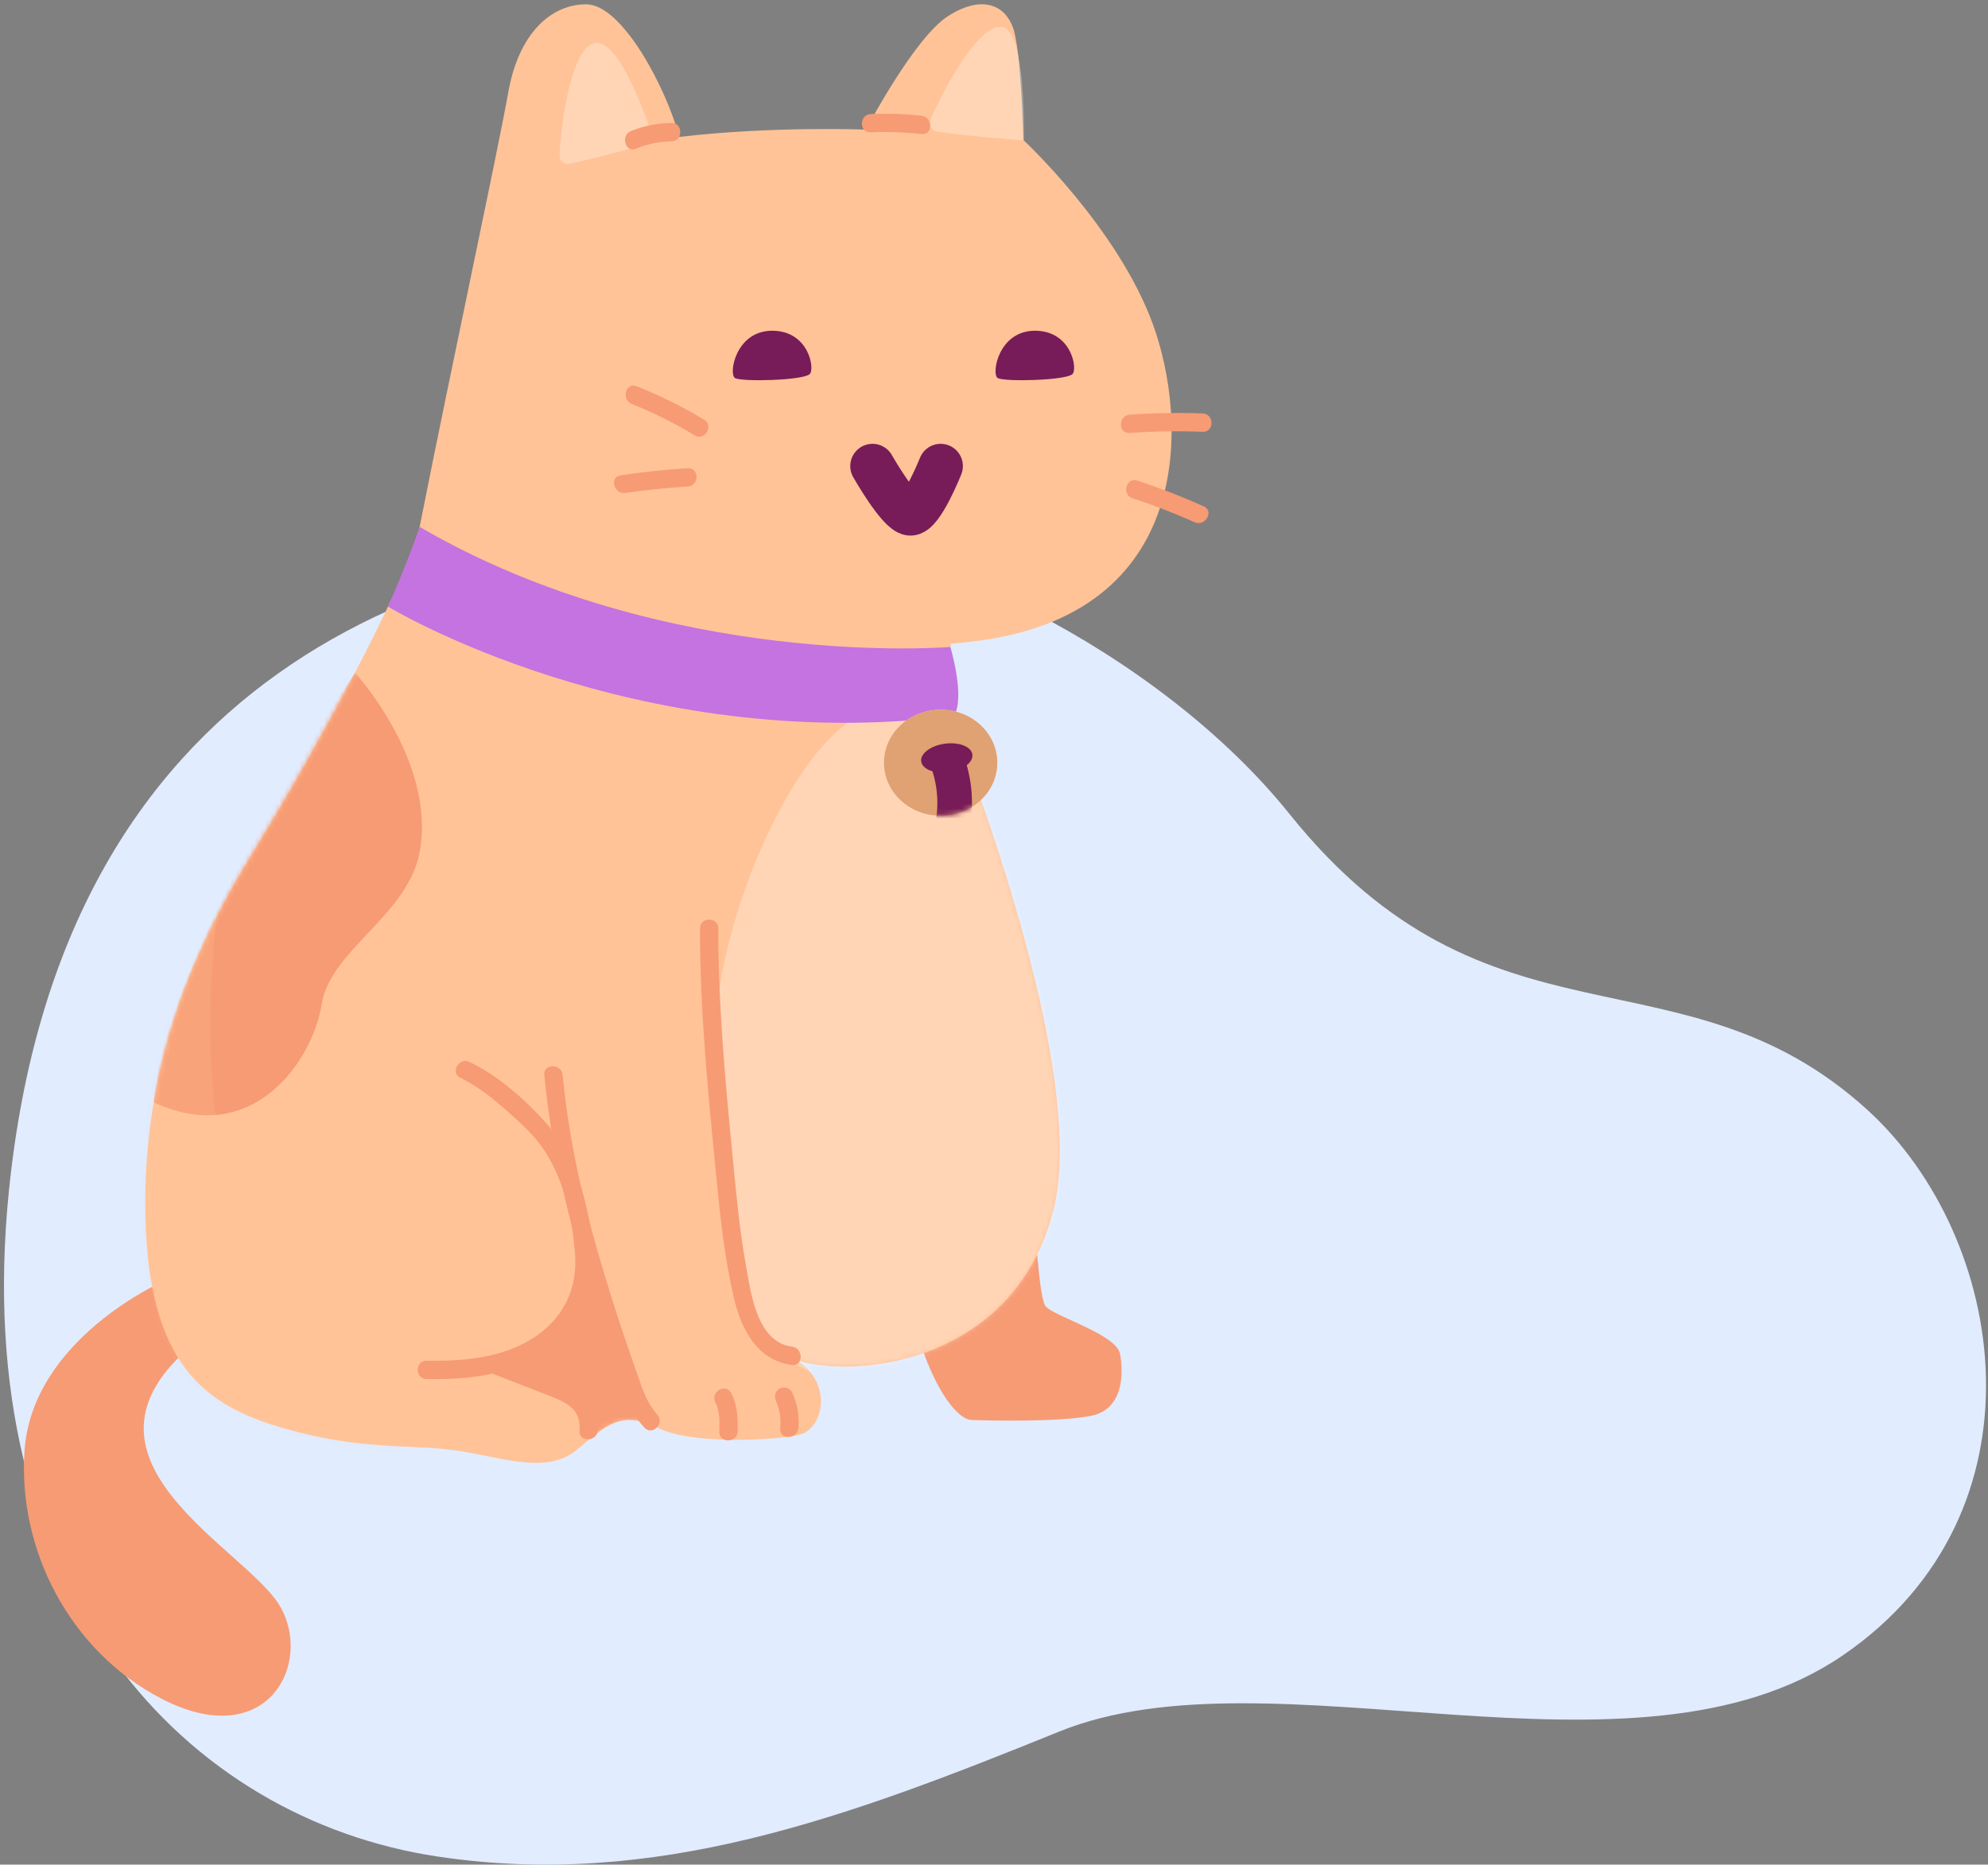 <svg width="402" height="377" viewBox="0 0 402 377" fill="none" xmlns="http://www.w3.org/2000/svg">
<rect x="0" y="0" width="402" height="377" fill="#808080" stroke="none"/>
<path d="M153.077 108.008C184.391 107.152 234.416 131.743 260.764 164.587C301.149 214.924 339.975 190.251 377.546 224.342C405.963 250.134 414.875 305.828 372.609 334.714C330.344 363.6 257.324 332.604 214.166 350.106C171.007 367.608 132.358 381.971 88.459 375.359C38.056 367.785 -6.432 322.261 1.789 240.906C12.301 136.828 86.242 109.83 153.077 108.008Z" fill="#E1ECFF"/>
<path d="M32.785 259.177C32.785 259.177 6.5 270.779 4.957 293.325C3.587 313.353 14.127 333.912 32.785 343.519C54.101 354.471 63.358 336.249 56.611 324.729C49.864 313.209 12.334 295.518 37.846 272.865C37.846 263.184 32.785 259.177 32.785 259.177Z" fill="#F79B74"/>
<path d="M209.146 244.501C209.146 244.501 209.944 261.946 211.384 264.024C212.824 266.101 225.784 269.705 226.5 273.787C227.216 277.868 227.138 284.99 220.58 286.269C214.022 287.549 200.009 287.232 196.417 287.092C192.825 286.952 185.378 276.848 182.099 253.804C201.621 244.888 209.146 244.501 209.146 244.501Z" fill="#F79B74"/>
<path d="M175.101 26.204C175.101 26.204 184.905 7.542 191.755 3.222C198.606 -1.098 203.144 1.009 204.826 5.542C206.509 10.076 206.937 28.311 206.937 28.311C206.937 28.311 225.912 45.916 233.079 65.417C240.246 84.918 241.83 124.452 196.606 129.714C151.382 134.976 104.785 120.025 84.855 106.531C91.397 73.534 100.674 30.524 102.785 18.63C104.896 6.736 111.425 0.836 118.596 0.877C125.767 0.918 134.638 17.56 137.361 27.681C156.229 25.464 175.101 26.204 175.101 26.204Z" fill="#FFC397"/>
<path opacity="0.3" d="M132.321 28.697C132.321 28.697 126.08 8.562 120.649 8.669C115.786 8.764 113.536 23.892 113.128 31.343C113.114 31.608 113.161 31.872 113.266 32.116C113.37 32.359 113.53 32.575 113.732 32.747C113.933 32.919 114.172 33.042 114.429 33.107C114.686 33.172 114.955 33.176 115.214 33.12C121.846 31.705 132.321 28.697 132.321 28.697Z" fill="white"/>
<path opacity="0.3" d="M207.048 28.381C207.048 28.381 207.558 7.147 203.041 5.559C198.453 3.942 191.11 17.371 188.139 24.229C188.035 24.473 187.988 24.738 188.002 25.003C188.017 25.267 188.092 25.525 188.222 25.756C188.352 25.988 188.534 26.186 188.752 26.335C188.971 26.485 189.222 26.582 189.484 26.62C196.191 27.582 207.048 28.381 207.048 28.381Z" fill="white"/>
<path d="M84.855 106.531C81.638 119.499 62.507 153.968 50.806 172.947C39.105 191.926 28.77 215.735 29.412 245.822C30.054 275.91 41.401 284.126 57.125 288.693C72.85 293.259 82.543 291.984 91.685 293.193C100.827 294.403 110.376 298.324 116.564 293.193C122.752 288.063 125.981 285.039 132.868 288.623C139.756 292.206 157.253 291.223 161.82 290.03C166.387 288.837 168.638 279.699 160.997 274.988C173.509 278.995 205.431 275.325 213.075 244.419C219.189 219.643 200.733 168.421 196.619 156.712C192.41 144.698 190.505 138.05 192.825 127.192C177.524 122.872 84.855 106.531 84.855 106.531Z" fill="#FFC397"/>
<mask id="mask0_112_644" style="mask-type:luminance" maskUnits="userSpaceOnUse" x="29" y="106" width="186" height="190">
<path d="M84.855 106.531C81.638 119.499 62.507 153.968 50.806 172.947C39.105 191.926 28.77 215.735 29.412 245.822C30.054 275.91 41.401 284.126 57.125 288.693C72.85 293.259 82.543 291.984 91.685 293.193C100.827 294.403 110.376 298.324 116.564 293.193C122.752 288.063 125.981 285.039 132.868 288.623C139.756 292.206 157.253 291.223 161.82 290.03C166.387 288.837 168.638 279.699 160.997 274.988C173.509 278.995 205.431 275.325 213.075 244.419C219.189 219.643 200.733 168.421 196.619 156.712C192.41 144.698 190.505 138.05 192.825 127.192C177.524 122.872 84.855 106.531 84.855 106.531Z" fill="white"/>
</mask>
<g mask="url(#mask0_112_644)">
<path d="M71.793 136.017C71.793 136.017 88.291 153.988 84.855 172.313C82.469 185.092 66.724 192.131 65.037 203.096C63.35 214.06 51.328 232.307 31.09 222.877C33.629 191.498 71.793 136.017 71.793 136.017Z" fill="#F79B74"/>
<g style="mix-blend-mode:multiply" opacity="0.19">
<path d="M44.17 183.092C44.17 183.092 30.658 265.484 81.691 292.486C46.169 314.024 -2.214 248.875 -2.214 248.875L44.17 183.092Z" fill="#FFC397"/>
</g>
<path d="M119.086 254.61C119.086 254.61 118.263 272.248 102.925 275.132C104.892 279.135 118.876 276.465 119.509 290.449C122.11 288.861 125.343 285.039 132.864 288.623C122.673 271.474 119.086 254.61 119.086 254.61Z" fill="#F79B74"/>
<path opacity="0.3" d="M197.585 146.142C197.585 146.142 192.336 141.477 177.014 143.674C161.693 145.871 142.212 189.955 144.705 216.294C147.198 242.634 143.932 273.046 168.3 278.769C192.599 288.203 244.899 252.319 244.899 252.319L197.585 146.142Z" fill="white"/>
</g>
<path d="M145.252 187.688C145.228 202.956 146.614 218.166 148.099 233.356C148.836 240.91 149.506 248.488 150.856 255.984C151.852 261.489 153.057 271.359 160.15 272.273C162.479 272.573 162.512 276.28 160.15 275.975C153.041 275.058 149.864 268.656 148.383 262.337C146.528 254.421 145.672 246.291 144.87 238.207C143.224 221.425 141.525 204.606 141.549 187.717C141.549 185.335 145.252 185.331 145.252 187.717V187.688Z" fill="#F79B74"/>
<path d="M113.77 217.348C114.926 229.39 117.506 241.239 120.805 252.866C122.451 258.589 124.233 264.262 126.129 269.899C127.076 272.716 128.044 275.527 129.034 278.333C129.993 281.057 130.918 283.838 132.901 286.01C134.506 287.767 131.893 290.392 130.285 288.627C126.384 284.356 124.998 278.065 123.179 272.721C121.122 266.723 119.197 260.687 117.448 254.594C113.951 242.403 111.277 229.982 110.067 217.348C109.837 214.978 113.544 214.994 113.77 217.348Z" fill="#F79B74"/>
<path d="M94.948 214.714C100.707 217.479 106.155 222.281 110.392 227.02C114.63 231.76 117.103 237.594 118.493 243.728C119.884 249.862 121.192 257.021 118.794 263.065C116.769 268.162 112.668 272.256 107.854 274.795C101.242 278.284 93.61 278.934 86.258 278.822C83.88 278.79 83.872 275.087 86.258 275.12C93.631 275.231 101.436 274.626 107.809 270.536C113.84 266.665 116.827 260.662 116.284 253.532C115.741 246.402 114.095 238.721 110.113 232.665C108.055 229.526 105.245 226.995 102.44 224.539C99.539 221.997 96.581 219.602 93.088 217.915C90.94 216.883 92.816 213.69 94.956 214.719L94.948 214.714Z" fill="#F79B74"/>
<path d="M101.065 274.363C105.842 276.214 110.816 277.827 115.465 279.983C117.216 280.772 118.678 282.086 119.648 283.743C120.619 285.401 121.051 287.318 120.884 289.231C120.674 291.585 116.971 291.605 117.181 289.231C117.551 285.084 114.679 283.591 111.314 282.287L100.078 277.934C97.877 277.082 98.844 273.499 101.061 274.363H101.065Z" fill="#F79B74"/>
<path d="M160.146 281.439C161.217 283.72 161.671 286.243 161.462 288.754C161.244 291.108 157.542 291.132 157.76 288.754C157.967 286.898 157.684 285.019 156.937 283.307C156.525 282.39 156.678 281.328 157.599 280.777C158.389 280.304 159.722 280.53 160.134 281.439H160.146Z" fill="#F79B74"/>
<path d="M147.861 281.661C149.132 284.101 149.231 286.738 149.149 289.433C149.079 291.811 145.376 291.819 145.446 289.433C145.507 287.442 145.61 285.352 144.664 283.533C143.565 281.419 146.758 279.547 147.861 281.661Z" fill="#F79B74"/>
<path d="M192.175 130.805C192.175 130.805 134.831 135.626 84.864 106.531C82.156 114.348 78.466 122.658 78.466 122.658C78.466 122.658 128.174 152.828 192.903 144.776C195.228 140.942 192.175 130.805 192.175 130.805Z" fill="#C473E0"/>
<path d="M216.844 75.657C215.388 76.932 203.037 77.237 201.737 76.426C200.437 75.616 201.877 66.869 209.29 66.869C216.704 66.869 217.971 74.669 216.844 75.657Z" fill="#771C58"/>
<path d="M163.717 75.657C162.256 76.932 149.905 77.237 148.605 76.426C147.305 75.616 148.745 66.869 156.159 66.869C163.573 66.869 164.84 74.669 163.717 75.657Z" fill="#771C58"/>
<path d="M190.208 94.234C190.208 94.234 186.345 104.001 184.037 103.791C181.729 103.581 176.434 94.234 176.434 94.234" stroke="#771C58" stroke-width="9" stroke-miterlimit="10" stroke-linecap="round"/>
<path d="M243.2 87.301C238.281 87.111 233.356 87.194 228.446 87.547C226.068 87.72 226.076 84.017 228.446 83.845C233.356 83.491 238.281 83.408 243.2 83.598C245.574 83.688 245.586 87.391 243.2 87.301Z" fill="#F79B74"/>
<path d="M241.55 105.58C237.456 103.745 233.267 102.129 229.002 100.738C226.747 100.001 227.71 96.426 229.985 97.171C234.551 98.669 239.035 100.408 243.418 102.379C245.586 103.354 243.706 106.547 241.55 105.58Z" fill="#F79B74"/>
<path d="M140.48 88.025C136.414 85.569 132.159 83.442 127.754 81.664C125.57 80.788 126.52 77.208 128.738 78.093C133.447 79.972 137.998 82.224 142.348 84.828C144.405 86.062 142.529 89.255 140.48 88.025Z" fill="#F79B74"/>
<path d="M139.052 98.376C134.839 98.627 130.643 99.051 126.467 99.672C124.138 100.018 123.13 96.451 125.483 96.101C130.009 95.43 134.51 94.945 139.06 94.673C141.442 94.529 141.434 98.232 139.06 98.376H139.052Z" fill="#F79B74"/>
<path d="M186.329 27.097C182.923 26.727 179.495 26.616 176.072 26.764C173.69 26.866 173.694 23.164 176.072 23.061C179.495 22.913 182.923 23.024 186.329 23.394C188.67 23.649 188.699 27.356 186.329 27.097Z" fill="#F79B74"/>
<path d="M135.781 28.57C133.316 28.613 130.881 29.116 128.602 30.055C126.393 30.944 125.434 27.364 127.619 26.484C130.216 25.443 132.984 24.895 135.781 24.867C138.163 24.83 138.163 28.533 135.781 28.57Z" fill="#F79B74"/>
<path d="M190.209 164.932C183.883 164.932 178.755 160.132 178.755 154.21C178.755 148.289 183.883 143.489 190.209 143.489C196.534 143.489 201.663 148.289 201.663 154.21C201.663 160.132 196.534 164.932 190.209 164.932Z" fill="#FFD3B3"/>
<path d="M190.209 164.932C183.883 164.932 178.755 160.132 178.755 154.21C178.755 148.289 183.883 143.489 190.209 143.489C196.534 143.489 201.663 148.289 201.663 154.21C201.663 160.132 196.534 164.932 190.209 164.932Z" fill="#E0A173"/>
<mask id="mask1_112_644" style="mask-type:luminance" maskUnits="userSpaceOnUse" x="178" y="143" width="24" height="22">
<path d="M190.209 164.932C183.883 164.932 178.755 160.132 178.755 154.21C178.755 148.289 183.883 143.489 190.209 143.489C196.534 143.489 201.663 148.289 201.663 154.21C201.663 160.132 196.534 164.932 190.209 164.932Z" fill="white"/>
</mask>
<g mask="url(#mask1_112_644)">
<path d="M186.277 153.945C186.062 152.353 188.204 150.749 191.061 150.364C193.919 149.978 196.41 150.955 196.625 152.548C196.84 154.14 194.697 155.743 191.84 156.129C188.982 156.515 186.492 155.537 186.277 153.945Z" fill="#771C58"/>
<path d="M191.443 153.618C192.937 157.536 193.397 161.773 192.776 165.92L191.443 153.618Z" fill="#771C58"/>
<path d="M191.443 153.618C192.937 157.536 193.397 161.773 192.776 165.92" stroke="#771C58" stroke-width="7" stroke-miterlimit="10"/>
</g>
</svg>
